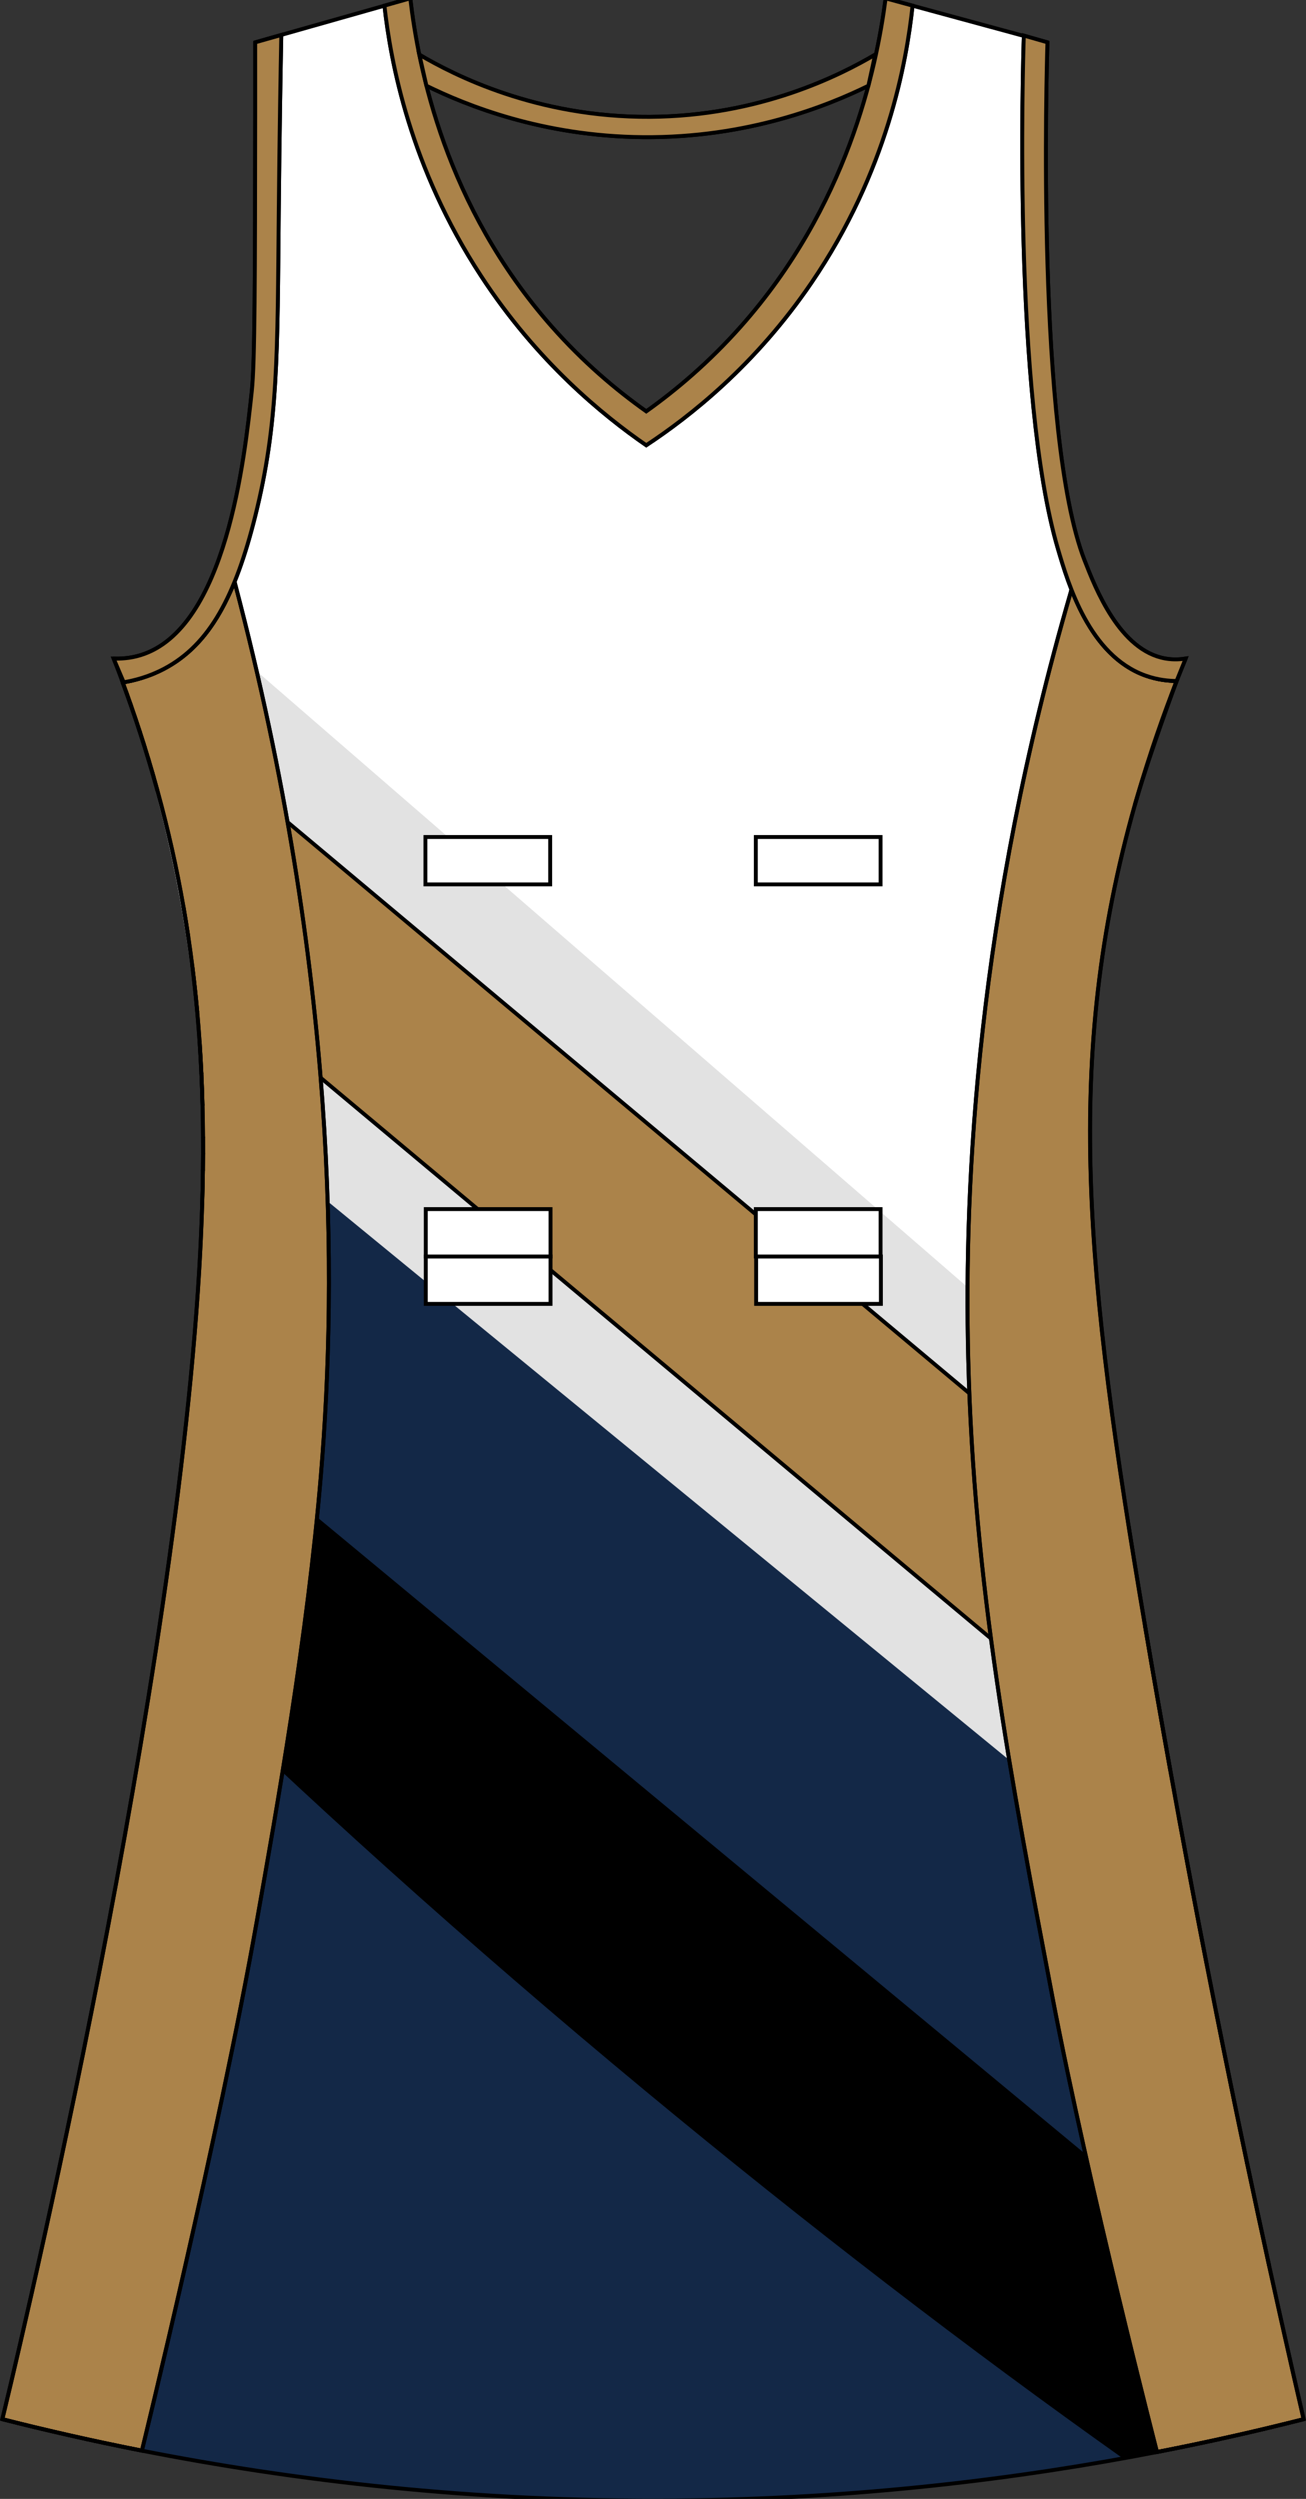 <?xml version="1.0" encoding="utf-8"?>
<!-- Generator: Adobe Illustrator 19.1.0, SVG Export Plug-In . SVG Version: 6.00 Build 0)  -->
<svg version="1.1" id="Layer_1" xmlns="http://www.w3.org/2000/svg" xmlns:xlink="http://www.w3.org/1999/xlink" x="0px" y="0px"
	 viewBox="0 0 335.2 641.14" style="enable-background:new 0 0 335.2 641.14;" xml:space="preserve">
<rect x="0" y="0" width="335.2" height="641.14" fill="#333333" stroke="none"/>
<style type="text/css">
	<![CDATA[
	@font-face{font-family:'codaheavy';src:url('/fonts/coda-heavy-webfont.woff') format('woff')}
	text{font-family:Impact,codaheavy,sans-serif}
	.Colour1.fill{fill:#FFFFFF;}
	.Colour2.fill{fill:#000000;}
	.Colour3.fill{fill:#E2E2E2;}
	.Colour4.fill{fill:#132847;}
	.NeckAndArmTrim.fill{fill:#AB834A;stroke:#000000;stroke-miterlimit:10;}
	.SidePanels.fill{fill:#AB834A;stroke:#000000;stroke-miterlimit:10;}
	.st0{fill:none;stroke:#000000;stroke-miterlimit:10;}
	.st1{fill:#FFFFFF;stroke:#000000;}
	.st2{fill:none;stroke:#000000;stroke-linecap:round;stroke-linejoin:round;}
	]]>
</style>
<path class="Colour1 fill" d="M227.31-0.43c13.84,3.76,27.69,7.53,41.53,11.29c-0.2,6.16-2.97,100.85,9.52,132.91
	c2.79,7.17,9.01,23.15,20.77,25.19c2.22,0.39,4.1,0.18,5.19,0c-3.61,8.71-8.5,21.51-12.98,37.35
	c-18.44,65.18-12.74,120.54,2.6,211.1c10.91,64.39,24.26,132.3,40.67,203.28c-41.5,10.53-96.29,20.27-160.94,20.85
	c-70.25,0.63-129.39-9.77-173.06-20.85c1.82-7.43,42.42-174.64,50.19-289.28c3.36-49.63,0.53-88.77-10.38-128.57
	c-3.93-14.34-8.14-25.96-11.25-33.88c1.64,0.07,4.12-0.01,6.92-0.87c22.03-6.76,26.74-50.8,28.55-67.76
	c0.79-7.35,0.82-29.03,0.87-72.1c0.01-7.33,0-13.37,0-17.37C78.77,7.1,92.03,3.33,105.3-0.43c2.1,17.98,9.02,53.37,36.34,84.26
	c8.08,9.14,16.48,16.23,24.23,21.72c7.76-5.52,16.14-12.62,24.23-21.72C217.47,53.05,224.91,17.9,227.31-0.43z"/>
<path class="Colour3 fill" d="M36.08,168.55c-2.8,0.9-5.28,0.97-6.92,0.91c3.1,8.26,7.32,20.39,11.25,35.35
	c7.22,27.47,10.88,54.66,11.58,84.91l174.7,152.42l74.08,27.08c-2.37-13.64-4.66-27.18-6.83-40.54c-4.01-24.7-7.35-46.87-9.78-67.39
	L49.12,157.69C45.63,162.92,41.36,166.86,36.08,168.55z"/>
<path class="Colour4 fill" d="M0.6,620.69c43.67,11.08,102.8,21.48,173.06,20.85c64.65-0.58,119.45-10.32,160.94-20.85
	c-10.27-44.45-19.35-87.69-27.38-129.62l-255.3-209.2c0.46,15.52,0.07,31.86-1.13,49.54C43.02,446.06,2.42,613.27,0.6,620.69z"/>
<path class="SidePanels fill" d="M49.95,249.47l251.43,210.26c-2.6-14.26-5.09-28.39-7.45-42.32c-1.5-8.88-2.91-17.41-4.22-25.66
	L49.95,190.95V249.47z"/>
<path class="Colour2 fill" d="M334.6,620.69c-13.99,3.55-29.53,7-46.41,10.05c-39.36-27.91-80.78-59.66-122.74-94.43
	c-45.95-38.08-88.25-76.23-125.49-112.67c3.23-20.95,6.05-41.91,8.16-61.95l280.43,232.39C330.53,602.91,332.54,611.78,334.6,620.69
	z"/>
<path class="st0" d="M98.67,1.45c1.6,14.45,6.57,41.47,24.8,69.35c14.38,22.01,31.28,35.76,42.4,43.44
	c11.12-7.34,27.93-20.47,42.4-41.7C227.72,44,232.69,15.88,234.22,1.45"/>
<path class="st0" d="M72.2,8.96c-0.17,8.95-0.45,25.06-0.65,45.34c-0.34,36.5-0.09,54.28-6.06,78.18
	c-5.05,20.23-11.57,32.87-23.36,39.09c-4,2.11-7.74,3.03-10.38,3.47"/>
<path class="st0" d="M262.78,9.13c-0.25,7.48-2.8,92.53,8.76,131.73c2.66,9.02,8.04,27.27,22.39,32.46
	c3.28,1.18,6.21,1.39,8.06,1.41"/>
<path class="st0" d="M107.61,14.02c8.95,5.27,30.13,16.11,59.12,15.96c28.27-0.15,48.92-10.69,57.87-15.96"/>
<path class="st0" d="M109.45,22c10.2,5.01,29.77,12.96,55.56,13.19c27.06,0.24,47.57-8.13,57.87-13.19"/>
<g>
	<rect x="109.19" y="214.75" class="st1" width="32.02" height="12.16"/>
	<rect x="193.99" y="214.75" class="st1" width="32.02" height="12.16"/>
	<rect x="194.07" y="322.38" class="st1" width="32.02" height="12.16"/>
	<rect x="109.28" y="322.38" class="st1" width="32.02" height="12.16"/>
	<rect x="109.28" y="310.22" class="st1" width="32.02" height="12.16"/>
	<rect x="193.99" y="310.22" class="st1" width="32.02" height="12.16"/>
</g>
<path class="SidePanels fill" d="M301.69,174.71c-1.86-0.03-4.66-0.28-7.76-1.4c-9.9-3.58-15.54-13.39-18.95-22.09l-0.17,0.72
	c-24,82.72-27.43,150.88-26.31,196.53c1.43,58.03,10.92,107.82,21.63,163.97c9.24,48.44,26.82,116.68,26.82,116.68
	c13.53-2.63,26.1-5.5,37.64-8.42c-16.41-70.98-29.76-138.88-40.67-203.28c-15.34-90.56-21.04-145.91-2.6-211.1
	c3.56-12.57,10.64-31.55,10.66-31.6L301.69,174.71z"/>
<path class="SidePanels fill" d="M31.75,175.05c2.64-0.44,6.39-1.36,10.38-3.47c8.11-4.28,13.72-11.59,18.08-22.32l0.18,0.72
	c26.13,99.49,26.19,177.68,21.97,228.53c-3.4,40.92-11.35,85.72-16.44,114.38c-9.91,55.82-29.5,135.87-29.5,135.87
	c-12.88-2.54-24.84-5.28-35.83-8.07c1.82-7.43,42.42-174.64,50.19-289.28c3.36-49.63,0.53-88.77-10.38-128.57
	c-3.02-11.02-6.21-20.43-8.93-27.8L31.75,175.05z"/>
<g>
	<path class="st2" d="M293.93,417.42c2.04,12.07,4.18,24.27,6.4,36.59"/>
	<path class="st2" d="M302.58,466.36c2.28,12.4,4.65,24.91,7.12,37.55"/>
	<path class="st2" d="M291.34,206.32c0.13-0.45,0.26-0.9,0.39-1.34"/>
	<path class="st2" d="M35.71,187.23c0.05,0.16,0.1,0.31,0.16,0.47"/>
	<path class="st2" d="M40.4,202.85c-0.34-1.23-0.68-2.44-1.02-3.63"/>
	<path class="st2" d="M29.05,627.26c0.83,0.17,1.65,0.35,2.49,0.52"/>
	<path class="st2" d="M312.2,516.59c2.53,12.71,5.16,25.54,7.89,38.48"/>
	<path class="st2" d="M33.71,628.22c0.87,0.17,1.73,0.35,2.6,0.52"/>
	<path class="st2" d="M36.86,190.82c0.08,0.25,0.16,0.5,0.23,0.75"/>
	<path class="st2" d="M312.86,625.83c-0.65,0.14-1.3,0.28-1.95,0.42"/>
	<path class="st2" d="M308.2,626.83c-0.64,0.14-1.28,0.27-1.93,0.41"/>
	<path class="st2" d="M303.4,627.83c-0.62,0.13-1.23,0.25-1.85,0.38"/>
	<path class="st2" d="M296.96,629.12c0.45-0.09,0.9-0.18,1.35-0.27"/>
	<path class="st2" d="M320.1,555.06c1.82,8.63,3.68,17.3,5.59,26.03"/>
	<path class="st2" d="M326.18,622.77c-0.56,0.14-1.14,0.27-1.7,0.41"/>
	<path class="st2" d="M317.4,624.82c-0.64,0.14-1.28,0.29-1.92,0.43"/>
	<path class="st2" d="M330.44,621.74c-0.46,0.11-0.92,0.23-1.38,0.34"/>
	<path class="st2" d="M321.85,623.8c-0.61,0.14-1.23,0.29-1.85,0.43"/>
	<path class="st2" d="M19.69,625.24c0.86,0.19,1.71,0.38,2.57,0.57"/>
	<path class="st2" d="M24.31,626.26c0.85,0.18,1.69,0.37,2.55,0.55"/>
	<path class="st2" d="M24.31,626.26c-0.68-0.15-1.37-0.29-2.04-0.44"/>
	<path class="st2" d="M6.58,622.18c-0.61-0.15-1.22-0.3-1.83-0.45"/>
	<path class="st2" d="M48.33,240.3c-0.38-2.53-0.79-5.05-1.22-7.56"/>
	<path class="st2" d="M51.69,275.37c-0.12-2.68-0.28-5.35-0.45-7.99"/>
	<path class="st2" d="M50.62,259.52c-0.35-3.9-0.77-7.77-1.25-11.6"/>
	<path class="st2" d="M0.6,620.69c1.37,0.35,2.75,0.69,4.15,1.04"/>
	<path class="st2" d="M15.29,624.24c-0.65-0.15-1.31-0.3-1.96-0.45"/>
	<path class="st2" d="M10.92,623.22c-0.64-0.15-1.29-0.3-1.92-0.46"/>
	<path class="st2" d="M29.05,627.26c-0.73-0.15-1.47-0.3-2.19-0.46"/>
	<path class="st2" d="M298.31,628.85c1.08-0.21,2.16-0.43,3.24-0.64"/>
	<path class="st2" d="M15.29,624.24c0.82,0.19,1.63,0.38,2.46,0.57"/>
	<path class="st2" d="M33.71,628.22c-0.72-0.15-1.45-0.29-2.17-0.44"/>
	<path class="st2" d="M38.04,194.64c0.03,0.11,0.07,0.21,0.1,0.32"/>
	<path class="st2" d="M10.92,623.22c0.8,0.19,1.6,0.38,2.41,0.57"/>
	<path class="st2" d="M6.58,622.18c0.8,0.2,1.6,0.39,2.42,0.59"/>
	<path class="st2" d="M39.15,198.39c0.08,0.27,0.16,0.55,0.24,0.83"/>
	<path class="st2" d="M296.96,629.12c-35.1,6.82-76.63,12.01-123.3,12.43c-52.58,0.47-98.93-5.24-137.23-12.78"/>
	<path class="st2" d="M321.85,623.8c0.88-0.21,1.76-0.41,2.64-0.62"/>
	<path class="st2" d="M39.15,198.39c-0.34-1.16-0.67-2.31-1.01-3.43"/>
	<path class="st2" d="M19.69,625.24c-0.65-0.14-1.3-0.29-1.94-0.43"/>
	<path class="st2" d="M326.18,622.77c0.96-0.23,1.92-0.46,2.87-0.7"/>
	<path class="st2" d="M52.12,295.98c0,1.41-0.02,2.83-0.03,4.25"/>
	<path class="st2" d="M34.61,183.93c-0.33-0.96-0.65-1.9-0.97-2.82"/>
	<path class="st2" d="M32.45,177.74c-0.31-0.86-0.61-1.69-0.91-2.5"/>
	<path class="st2" d="M33.46,180.59c-0.28-0.8-0.56-1.59-0.83-2.36"/>
	<path class="st2" d="M317.4,624.82c0.87-0.2,1.73-0.39,2.59-0.59"/>
	<path class="st2" d="M36.43,628.76c-0.04-0.01-0.08-0.01-0.12-0.02"/>
	<path class="st2" d="M330.44,621.74c1.4-0.35,2.79-0.69,4.16-1.04"/>
	<path class="st2" d="M301.97,174.79c-3.12,7.94-6.78,18.16-10.24,30.19"/>
	<path class="st2" d="M52.12,295.98c0-1.41,0-2.81-0.01-4.2"/>
	<path class="st2" d="M36.86,190.82c-0.33-1.06-0.67-2.1-1-3.12"/>
	<path class="st2" d="M301.97,174.79c0.83-2.1,1.61-4.05,2.35-5.82c-1.09,0.18-2.97,0.39-5.19,0
		c-11.75-2.05-17.97-18.02-20.77-25.19c-12.49-32.06-9.72-126.75-9.52-132.91c-13.84-3.76-27.69-7.53-41.53-11.29
		c-2.39,18.33-9.83,53.47-37.21,84.26c-8.08,9.09-16.47,16.19-24.23,21.72c-7.75-5.49-16.15-12.58-24.23-21.72
		c-27.32-30.9-34.24-66.28-36.34-84.26C92.03,3.33,78.77,7.1,65.5,10.86c0,4,0.01,10.04,0,17.37c-0.04,43.07-0.08,64.76-0.87,72.1
		c-1.81,16.96-6.52,61-28.55,67.76c-2.8,0.86-5.28,0.93-6.92,0.87c0.74,1.88,1.54,3.98,2.39,6.28"/>
	<path class="st2" d="M308.2,626.83c0.91-0.19,1.81-0.39,2.71-0.58"/>
	<path class="st2" d="M34.61,183.93c0.07,0.21,0.14,0.42,0.21,0.64"/>
	<path class="st2" d="M32.45,177.74c0.06,0.16,0.12,0.33,0.18,0.49"/>
	<path class="st2" d="M51.69,275.37c0.12,2.68,0.22,5.39,0.29,8.13"/>
	<path class="st2" d="M38.04,194.64c-0.31-1.04-0.63-2.06-0.94-3.06"/>
	<path class="st2" d="M51.9,308.88c0.09-2.91,0.15-5.79,0.18-8.64"/>
	<path class="st2" d="M35.71,187.23c-0.3-0.9-0.59-1.79-0.88-2.66"/>
	<path class="st2" d="M33.46,180.59c0.06,0.18,0.12,0.35,0.19,0.53"/>
	<path class="st2" d="M303.4,627.83c0.96-0.2,1.92-0.39,2.87-0.59"/>
	<path class="st2" d="M312.86,625.83c0.88-0.19,1.75-0.39,2.62-0.58"/>
	<path class="st2" d="M301.97,174.79c-0.45,1.2-6.71,18.09-10.24,30.19"/>
	<path class="st2" d="M291.72,204.98c-0.13,0.45-0.26,0.9-0.39,1.34"/>
	<path class="st2" d="M301.97,174.79c0.02-0.04,0.03-0.07,0.03-0.07l-0.3,0c-1.86-0.03-4.66-0.28-7.76-1.4
		c-9.9-3.58-15.54-13.39-18.95-22.09l-0.17,0.72c-24,82.72-27.43,150.88-26.31,196.53c1.43,58.03,10.92,107.82,21.63,163.97
		c9.23,48.42,26.81,116.62,26.82,116.68"/>
	<path class="st2" d="M315.48,625.25c0.64-0.14,1.28-0.29,1.92-0.43"/>
	<path class="st2" d="M315.48,625.25c-0.87,0.19-1.74,0.39-2.62,0.58"/>
	<path class="st2" d="M310.91,626.26c-0.9,0.19-1.8,0.39-2.71,0.58"/>
	<path class="st2" d="M310.91,626.26c0.65-0.14,1.3-0.28,1.95-0.42"/>
	<path class="st2" d="M301.54,628.21c0.62-0.13,1.24-0.25,1.85-0.38"/>
	<path class="st2" d="M320,624.23c-0.86,0.2-1.72,0.4-2.59,0.59"/>
	<path class="st2" d="M296.96,629.12L296.96,629.12c0.45-0.09,0.9-0.18,1.35-0.27"/>
	<path class="st2" d="M306.27,627.24c-0.95,0.2-1.91,0.4-2.87,0.59"/>
	<path class="st2" d="M306.27,627.24c0.65-0.14,1.29-0.27,1.93-0.41"/>
	<path class="st2" d="M301.54,628.21c-1.07,0.22-2.15,0.43-3.24,0.64"/>
	<path class="st2" d="M320,624.23c0.62-0.14,1.24-0.28,1.85-0.43"/>
	<path class="st2" d="M293.93,417.42c2.04,12.07,4.18,24.27,6.4,36.59"/>
	<path class="st2" d="M329.05,622.07c0.46-0.11,0.93-0.22,1.38-0.34"/>
	<path class="st2" d="M325.69,581.09c-1.91-8.73-3.77-17.4-5.59-26.03"/>
	<path class="st2" d="M324.48,623.18c-0.87,0.21-1.75,0.42-2.64,0.62"/>
	<path class="st2" d="M320.1,555.06c-2.73-12.94-5.36-25.77-7.89-38.48"/>
	<path class="st2" d="M329.05,622.07c-0.95,0.23-1.9,0.47-2.87,0.7"/>
	<path class="st2" d="M309.7,503.91c-2.47-12.63-4.84-25.15-7.12-37.55"/>
	<path class="st2" d="M324.48,623.18c0.57-0.14,1.14-0.27,1.7-0.41"/>
	<path class="st2" d="M334.6,620.69c-1.37,0.35-2.76,0.7-4.16,1.04"/>
	<path class="st2" d="M312.2,516.59c-0.84-4.24-1.68-8.46-2.5-12.67"/>
	<path class="st2" d="M291.34,206.32c-18.44,65.18-12.74,120.54,2.6,211.1"/>
	<path class="st2" d="M334.6,620.69c-3.08-13.31-6.04-26.51-8.91-39.6"/>
	<path class="st2" d="M302.58,466.36c-0.76-4.13-1.51-8.25-2.25-12.36"/>
	<path class="st2" d="M34.83,184.57c0.29,0.87,0.59,1.76,0.88,2.66"/>
	<path class="st2" d="M33.65,181.12c0.32,0.92,0.64,1.86,0.97,2.82"/>
	<path class="st2" d="M51.69,275.37c-0.12-2.68-0.28-5.35-0.45-7.99"/>
	<path class="st2" d="M32.63,178.23c0.27,0.77,0.55,1.55,0.83,2.36"/>
	<path class="st2" d="M31.54,175.24c0.3,0.81,0.6,1.64,0.91,2.5"/>
	<path class="st2" d="M39.38,199.22c-0.08-0.28-0.16-0.55-0.24-0.83"/>
	<path class="st2" d="M38.14,194.96c-0.03-0.11-0.07-0.22-0.1-0.32"/>
	<path class="st2" d="M47.1,232.74c0.44,2.51,0.84,5.03,1.22,7.56"/>
	<path class="st2" d="M37.1,191.58c-0.08-0.25-0.16-0.5-0.23-0.75"/>
	<path class="st2" d="M49.37,247.93c0.48,3.83,0.89,7.69,1.25,11.6"/>
	<path class="st2" d="M39.38,199.22c0.34,1.19,0.68,2.4,1.02,3.63"/>
	<path class="st2" d="M38.14,194.96c0.34,1.12,0.67,2.27,1.01,3.43"/>
	<path class="st2" d="M35.87,187.7c0.33,1.02,0.66,2.06,1,3.12"/>
	<path class="st2" d="M37.1,191.58c0.31,1,0.63,2.02,0.94,3.06"/>
	<path class="st2" d="M31.53,627.78c-0.84-0.17-1.66-0.35-2.49-0.52"/>
	<path class="st2" d="M22.26,625.82c0.68,0.15,1.36,0.29,2.04,0.44"/>
	<path class="st2" d="M13.32,623.79c0.65,0.15,1.31,0.3,1.96,0.45"/>
	<path class="st2" d="M17.75,624.81c0.64,0.14,1.29,0.29,1.94,0.43"/>
	<path class="st2" d="M8.99,622.77c0.63,0.15,1.28,0.3,1.92,0.46"/>
	<path class="st2" d="M4.75,621.73c0.6,0.15,1.22,0.3,1.83,0.45"/>
	<path class="st2" d="M8.99,622.77c-0.81-0.2-1.61-0.39-2.42-0.59"/>
	<path class="st2" d="M0.6,620.69c1.37,0.35,2.75,0.69,4.15,1.04"/>
	<path class="st2" d="M52.11,291.78c0.01,1.39,0.01,2.8,0.01,4.2"/>
	<path class="st2" d="M52.09,300.23c0.02-1.42,0.03-2.84,0.03-4.25"/>
	<path class="st2" d="M36.31,628.74c0.04,0.01,0.08,0.02,0.12,0.02l0,0"/>
	<path class="st2" d="M31.53,627.78c0.72,0.15,1.45,0.29,2.17,0.44"/>
	<path class="st2" d="M26.85,626.81c0.72,0.15,1.46,0.3,2.19,0.46"/>
	<path class="st2" d="M34.83,184.57c-0.07-0.21-0.14-0.43-0.21-0.64"/>
	<path class="st2" d="M36.31,628.74c-0.88-0.17-1.74-0.35-2.6-0.52"/>
	<path class="st2" d="M32.63,178.23c-0.06-0.16-0.12-0.33-0.18-0.49"/>
	<path class="st2" d="M51.9,308.88c0.09-2.91,0.15-5.79,0.18-8.64"/>
	<path class="st2" d="M33.65,181.12c-0.06-0.18-0.12-0.35-0.19-0.53"/>
	<path class="st2" d="M35.87,187.7c-0.05-0.16-0.1-0.32-0.16-0.47"/>
	<path class="st2" d="M17.75,624.81c-0.83-0.19-1.64-0.38-2.46-0.57"/>
	<path class="st2" d="M31.54,175.24c-0.02-0.06-0.05-0.13-0.07-0.19l0.28,0c2.64-0.44,6.39-1.36,10.38-3.47
		c8.11-4.28,13.72-11.59,18.08-22.32l0.18,0.72c26.13,99.49,26.19,177.68,21.97,228.53c-3.39,40.92-11.35,85.72-16.44,114.38
		c-9.91,55.81-29.49,135.83-29.5,135.86"/>
	<path class="st2" d="M26.85,626.81c-0.86-0.18-1.7-0.37-2.55-0.55"/>
	<path class="st2" d="M13.32,623.79c-0.81-0.19-1.61-0.38-2.41-0.57"/>
	<path class="st2" d="M22.26,625.82c-0.87-0.19-1.72-0.38-2.57-0.57"/>
	<path class="st2" d="M51.69,275.37c0.12,2.68,0.22,5.39,0.29,8.13"/>
	<path class="st2" d="M51.9,308.88c-0.22,7.29-0.59,14.78-1.12,22.54C43.02,446.06,2.42,613.27,0.6,620.69"/>
	<path class="st2" d="M51.98,283.5c0.07,2.73,0.11,5.49,0.13,8.28"/>
	<path class="st2" d="M47.1,232.74c-1.75-10.04-3.97-19.95-6.7-29.9"/>
	<path class="st2" d="M49.37,247.93c-0.32-2.55-0.67-5.1-1.05-7.62"/>
	<path class="st2" d="M51.24,267.39c-0.18-2.64-0.39-5.26-0.62-7.86"/>
</g>
<path class="NeckAndArmTrim fill" d="M234.22,1.45c-1.53,14.43-6.5,42.55-25.95,71.09c-14.47,21.23-31.28,34.36-42.4,41.7
	c-11.12-7.68-28.01-21.43-42.4-43.44c-18.23-27.88-23.2-54.9-24.8-69.35l6.63-1.88c2.1,17.98,9.02,53.37,36.34,84.26
	c8.08,9.14,16.48,16.23,24.23,21.72c7.76-5.52,16.14-12.62,24.23-21.72c27.38-30.79,34.82-65.93,37.21-84.26L234.22,1.45z"/>
<path class="NeckAndArmTrim fill" d="M31.75,175.05c2.64-0.44,6.39-1.36,10.38-3.47c11.79-6.23,18.31-18.86,23.36-39.09
	c5.97-23.9,5.71-41.68,6.06-78.18c0.19-20.28,0.47-36.38,0.65-45.34l-6.7,1.9c0,4,0.01,10.04,0,17.37
	c-0.04,43.07-0.08,64.76-0.87,72.1c-1.81,16.96-6.52,61-28.55,67.76c-2.8,0.86-5.28,0.93-6.92,0.87L31.75,175.05z"/>
<path class="NeckAndArmTrim fill" d="M301.99,174.72c-1.85-0.01-4.78-0.22-8.06-1.41c-14.35-5.19-19.73-23.43-22.39-32.46
	c-11.56-39.2-9.01-124.25-8.76-131.73l6.06,1.74c-0.2,6.16-2.97,100.85,9.52,132.91c2.79,7.17,9.01,23.15,20.77,25.19
	c2.22,0.39,4.1,0.18,5.19,0L301.99,174.72z"/>
<path class="NeckAndArmTrim fill" d="M109.45,22c10.2,5.01,29.77,12.96,55.56,13.19c27.06,0.24,47.57-8.13,57.87-13.19l1.74-7.98
	c-8.95,5.27-29.6,15.8-57.87,15.96c-28.99,0.16-50.17-10.69-59.12-15.96L109.45,22z"/>
<g id="FBodyLogos"></g>
</svg>
